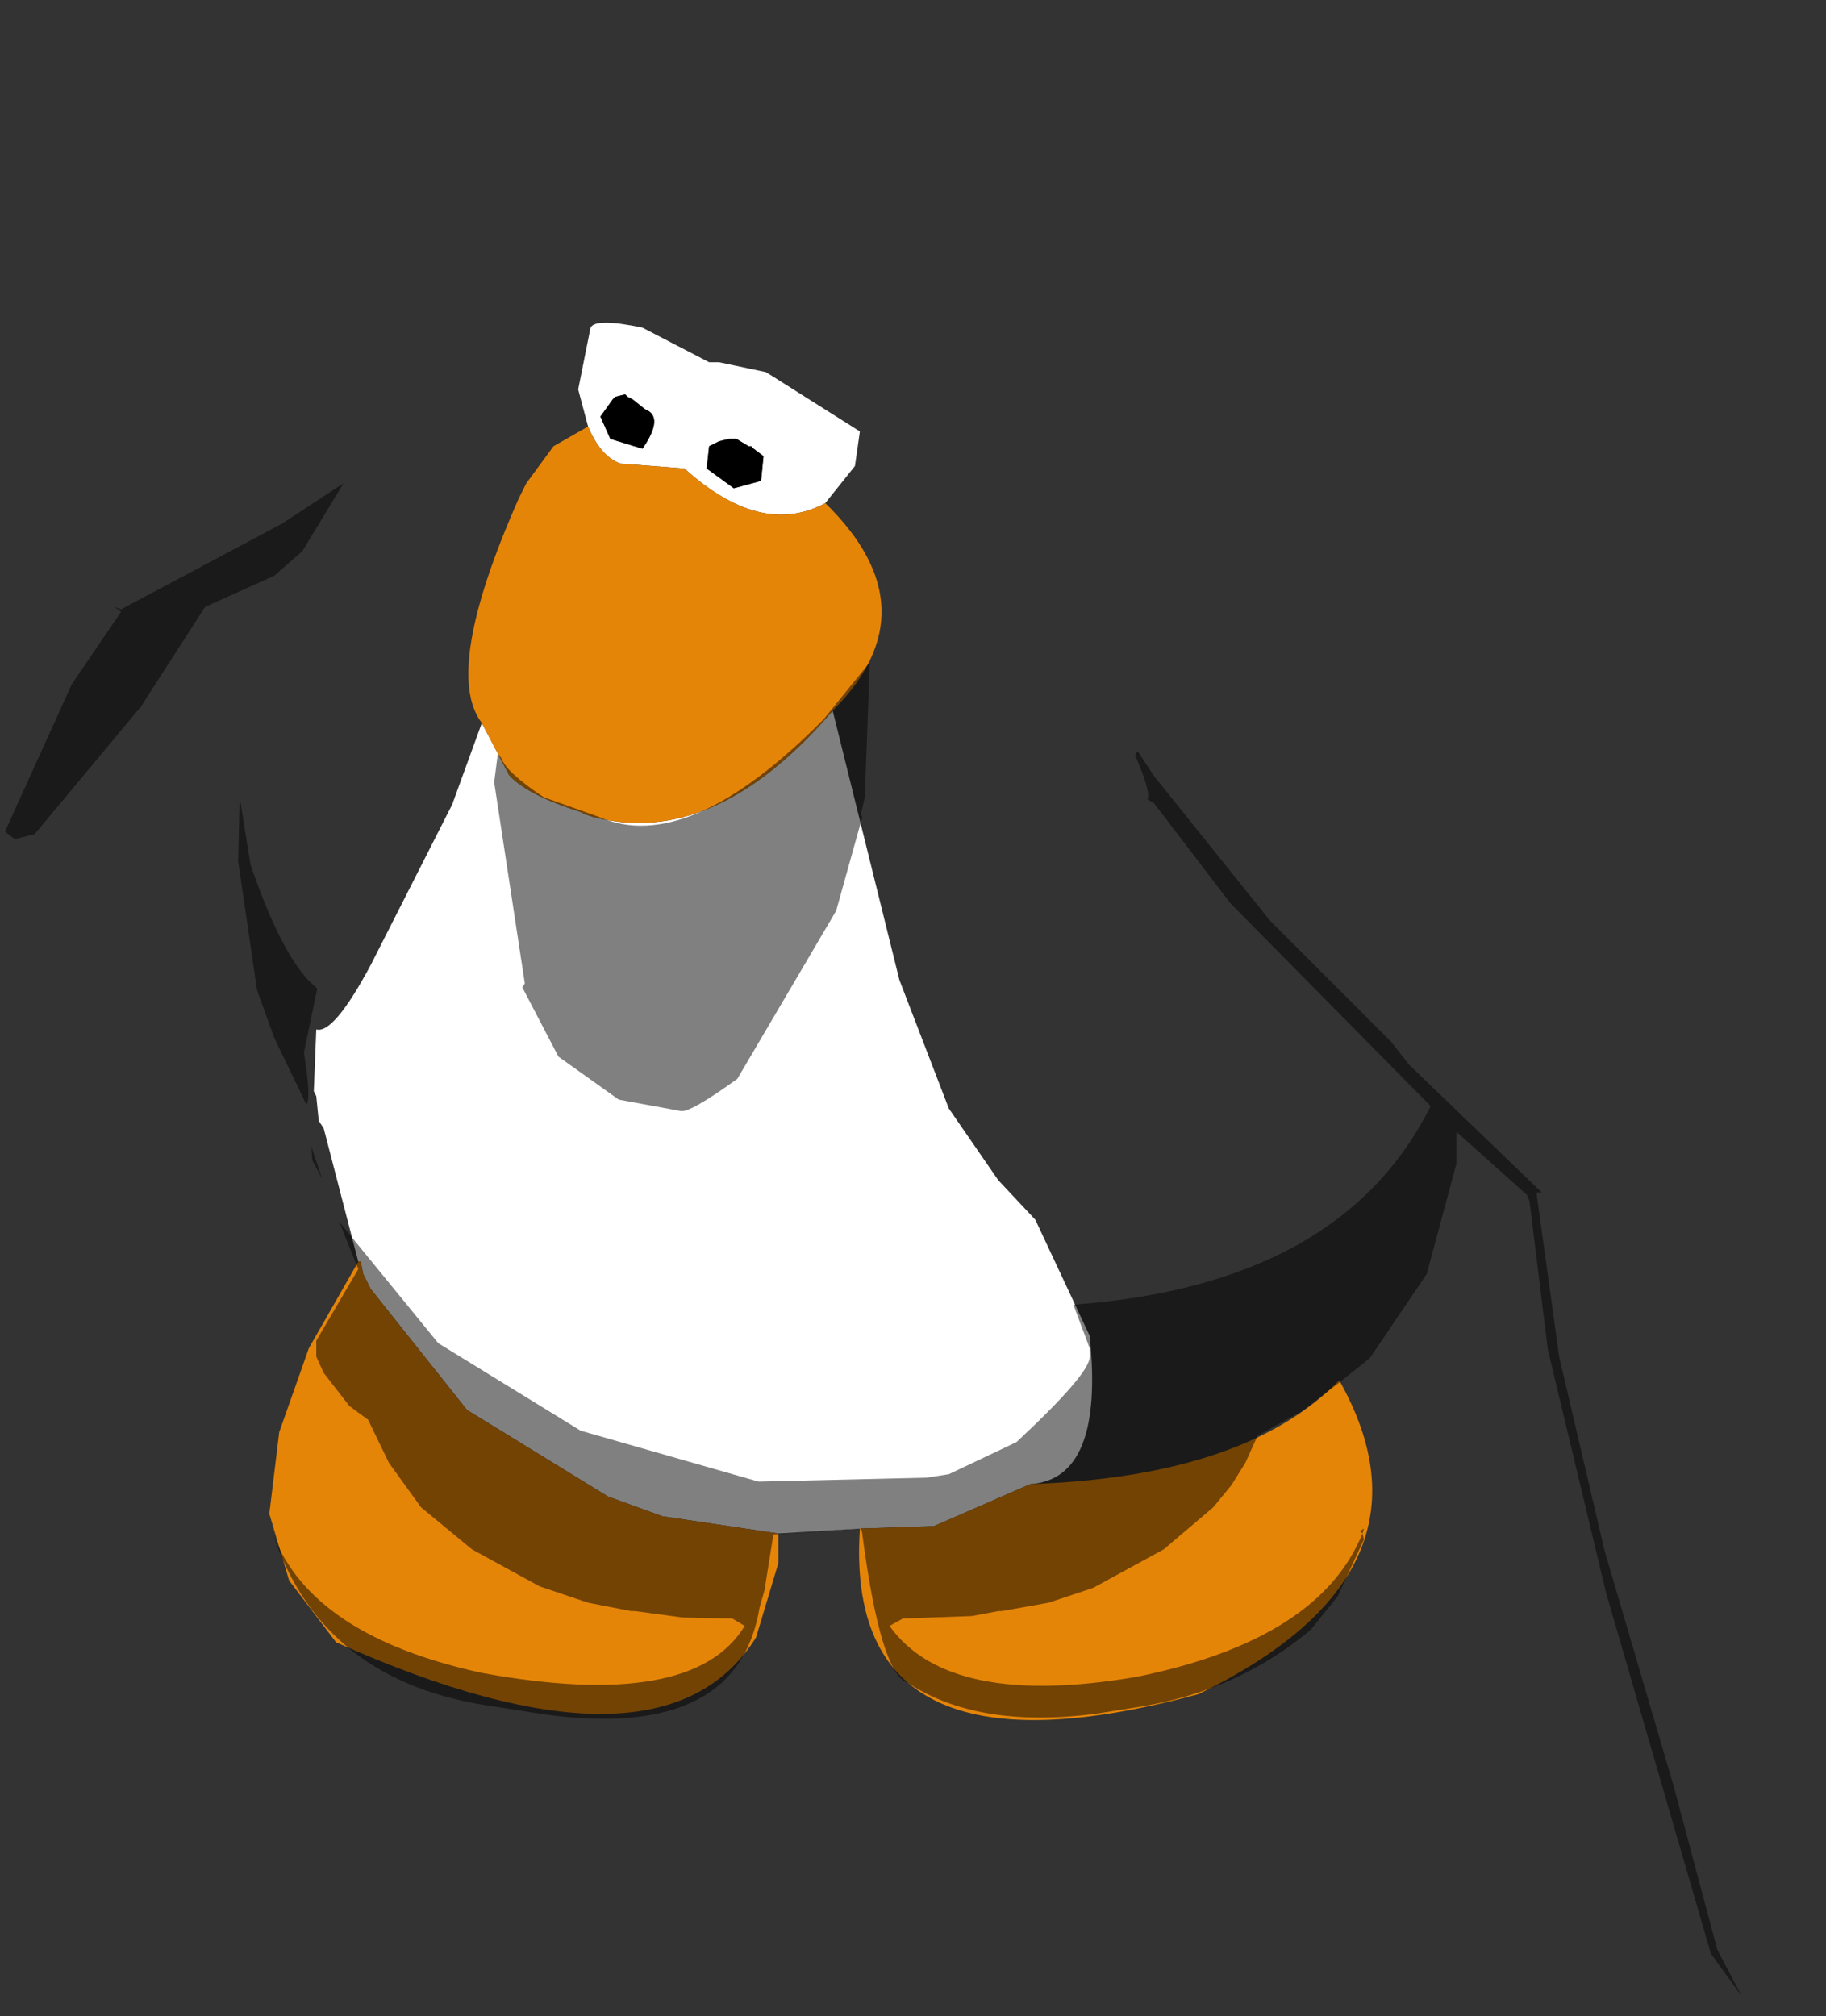 <?xml version="1.0" encoding="UTF-8" standalone="no"?>
<svg xmlns:ffdec="https://www.free-decompiler.com/flash" xmlns:xlink="http://www.w3.org/1999/xlink" ffdec:objectType="shape" height="204.0px" width="184.75px" xmlns="http://www.w3.org/2000/svg">
  <rect width="100%" height="100%" fill="#333333" stroke="none"/>
  <g transform="matrix(1.0, 0.0, 0.0, 1.0, 83.25, 73.4)">
    <path d="M1.0 -1.5 L7.75 25.75 12.75 38.75 17.75 46.0 21.5 50.0 27.0 61.75 Q28.5 76.25 21.0 76.75 L11.25 81.0 3.75 81.25 -4.5 81.75 -16.25 80.0 -21.75 78.0 -36.0 69.25 -45.75 57.0 -46.5 55.5 -46.75 54.25 -47.0 54.25 -50.5 40.75 -51.0 40.0 -51.25 37.5 -51.5 37.0 -51.25 30.75 Q-49.5 31.25 -45.75 24.25 L-37.5 8.0 -34.5 -0.25 -31.75 5.0 Q-30.0 7.0 -24.5 8.75 L-24.0 9.0 -23.25 9.25 Q-11.0 12.5 1.0 -1.5 M-23.75 -30.25 L-24.75 -34.0 -23.5 -40.25 Q-23.0 -41.25 -18.25 -40.25 L-11.5 -36.75 -10.5 -36.75 -5.75 -35.75 3.75 -29.75 3.25 -26.25 0.25 -22.5 Q-6.25 -19.0 -14.0 -26.0 L-20.5 -26.5 Q-22.5 -27.25 -23.75 -30.25 M-11.5 -28.25 L-11.75 -26.0 -9.0 -24.0 -6.25 -24.75 -6.0 -27.25 -7.0 -28.0 -7.25 -28.25 -7.5 -28.25 -8.75 -29.0 -9.5 -29.0 -10.5 -28.75 -11.5 -28.25 M-18.25 -28.0 Q-16.0 -31.25 -18.0 -32.0 L-19.25 -33.0 -19.75 -33.25 -20.0 -33.5 -21.0 -33.25 -21.25 -33.0 -22.5 -31.25 -21.5 -29.0 -18.25 -28.0" fill="#ffffff" fill-rule="evenodd" stroke="none"/>
    <path d="M-18.25 -28.0 L-21.5 -29.0 -22.5 -31.25 -21.25 -33.0 -21.0 -33.25 -20.0 -33.5 -19.75 -33.25 -19.25 -33.0 -18.0 -32.0 Q-16.0 -31.25 -18.25 -28.0 M-11.5 -28.25 L-10.5 -28.75 -9.5 -29.0 -8.75 -29.0 -7.5 -28.25 -7.25 -28.25 -7.0 -28.0 -6.0 -27.25 -6.25 -24.75 -9.0 -24.0 -11.75 -26.0 -11.5 -28.25" fill="#000000" fill-rule="evenodd" stroke="none"/>
    <path d="M0.25 -22.5 Q11.25 -11.75 1.0 -1.5 -11.0 12.5 -23.25 9.25 L-24.0 9.0 -24.5 8.75 Q-30.0 7.0 -31.75 5.0 L-34.5 -0.25 Q-38.5 -5.5 -30.75 -23.0 L-30.0 -24.5 -27.25 -28.25 -23.75 -30.25 Q-22.5 -27.25 -20.5 -26.5 L-14.0 -26.0 Q-6.25 -19.0 0.25 -22.5 M21.0 76.75 Q42.75 76.0 52.25 66.25 63.25 85.75 38.0 98.0 2.0 107.75 3.75 81.25 L11.25 81.0 21.0 76.75 M-4.5 81.75 L-4.5 84.75 -6.75 92.25 Q-16.25 107.5 -49.25 92.75 L-54.0 86.5 -56.0 79.75 -55.0 71.5 -52.0 63.0 -47.0 54.25 -46.75 54.25 -46.5 55.5 -45.75 57.0 -36.0 69.25 -21.75 78.0 -16.25 80.0 -4.5 81.75" fill="#e58508" fill-rule="evenodd" stroke="none"/>
    <path d="M-82.75 10.75 L-83.15 10.5 -83.25 8.85 -79.65 -3.9 -76.5 -12.5 -74.65 -16.0 -71.5 -20.25 -71.5 -20.4 Q-63.15 -33.25 -37.5 -47.65 -16.0 -75.4 0.85 -73.25 6.6 -72.4 19.35 -58.25 L24.85 -51.25 42.1 -25.65 46.0 -18.4 50.6 -15.15 62.6 -2.65 74.6 12.75 89.1 33.25 Q91.5 37.6 91.1 38.5 L91.75 38.75 96.5 44.85 100.35 60.0 101.5 81.6 101.0 93.85 97.5 122.85 94.35 130.35 94.0 130.6 93.0 128.6 90.5 123.85 86.1 107.35 79.1 83.5 74.5 63.85 72.25 47.6 72.25 47.25 72.75 47.25 59.35 34.35 57.5 32.0 45.25 19.75 33.5 5.1 31.85 2.6 31.6 3.0 Q33.25 6.85 32.85 7.5 L33.5 7.85 41.25 18.0 61.5 38.5 Q52.5 56.6 25.35 58.6 L27.0 63.0 27.0 63.85 Q27.1 65.5 19.6 72.5 L12.75 75.75 10.5 76.1 -6.5 76.5 -24.5 71.35 -38.9 62.5 -48.9 50.25 -50.65 45.85 -51.75 42.6 -52.25 38.35 Q-51.75 37.75 -52.5 33.1 L-51.15 26.6 Q-54.5 24.0 -57.9 14.1 L-59.0 7.25 -58.15 -1.15 -57.15 -6.0 -57.25 -6.9 -55.4 -15.0 -55.5 -15.15 -52.65 -17.65 -48.5 -24.5 -54.75 -20.4 -71.0 -11.75 -71.65 -12.0 -71.0 -11.5 -76.0 -4.15 -82.75 10.75 M52.1 66.6 L53.5 69.6 55.0 75.75 54.75 81.25 54.35 81.5 54.6 81.75 Q50.25 92.5 31.75 96.25 12.75 99.5 6.75 91.1 L8.1 90.35 15.1 90.1 17.75 89.6 18.1 89.6 22.85 88.75 27.35 87.25 34.5 83.35 39.5 79.1 41.35 76.85 42.75 74.6 44.0 71.85 48.5 69.35 52.1 66.6 M-55.65 81.75 L-55.75 81.5 -55.9 81.25 Q-57.5 74.0 -51.25 62.25 L-51.25 63.85 -50.5 65.5 -47.9 68.85 -46.0 70.25 -43.9 74.6 -40.65 79.1 -35.5 83.35 Q-32.05 85.25 -28.65 87.1 L-23.75 88.75 -19.4 89.6 -19.0 89.6 -14.15 90.25 -9.15 90.35 -7.9 91.1 Q-13.15 99.75 -34.5 95.85 -51.75 92.1 -55.65 81.75 M4.75 -6.4 L0.1 -0.65 Q-13.65 13.25 -22.65 9.25 L-28.25 7.25 Q-32.0 4.75 -32.5 3.35 L-32.75 3.0 -32.9 3.0 -33.25 5.75 -30.15 26.1 -30.4 26.5 -26.75 33.5 -20.65 37.85 -14.4 39.0 Q-13.5 39.25 -8.65 35.75 L1.35 18.75 4.0 9.25 3.85 9.0 4.25 7.25 4.75 -6.4" fill="#cecece" fill-opacity="0.0" fill-rule="evenodd" stroke="none"/>
    <path d="M-82.75 10.75 L-76.0 -4.15 -71.0 -11.5 -71.65 -12.0 -71.0 -11.75 -54.75 -20.4 -48.5 -24.5 -52.65 -17.65 -55.5 -15.15 -62.5 -12.0 -69.0 -1.9 -79.75 11.0 -81.75 11.5 -82.75 10.75 M-59.0 7.25 L-57.9 14.1 Q-54.5 24.0 -51.15 26.6 L-52.5 33.1 Q-51.75 37.75 -52.25 38.35 L-55.5 31.6 -57.25 26.75 -59.15 13.75 -59.0 7.25 M-51.75 42.6 L-50.65 45.85 -51.65 44.0 -51.75 42.6 M-48.9 50.25 L-38.9 62.5 -24.5 71.35 -6.5 76.5 10.5 76.1 12.75 75.75 19.6 72.5 Q27.1 65.5 27.0 63.85 L27.0 63.0 25.35 58.6 Q52.5 56.6 61.5 38.5 L41.25 18.0 33.5 7.85 32.85 7.5 Q33.25 6.85 31.6 3.0 L31.85 2.6 33.5 5.1 45.25 19.75 57.5 32.0 59.35 34.35 72.75 47.25 72.25 47.25 72.25 47.6 74.5 63.85 79.1 83.5 86.1 107.35 90.5 123.85 93.0 128.6 89.85 124.25 79.25 87.75 73.35 63.1 71.5 48.1 71.25 47.5 64.1 41.1 64.1 44.35 61.1 55.5 55.35 64.0 52.1 66.6 48.5 69.35 44.0 71.85 42.75 74.6 41.35 76.85 39.5 79.1 34.5 83.35 27.35 87.25 22.85 88.75 18.1 89.6 17.75 89.6 15.1 90.1 8.1 90.35 6.75 91.1 Q12.75 99.5 31.75 96.25 50.25 92.5 54.6 81.75 L54.35 81.5 54.75 81.25 54.6 81.75 54.75 82.35 52.1 88.1 49.35 91.5 Q42.1 97.6 32.25 99.25 L27.5 100.0 Q15.6 101.5 8.6 96.85 5.85 96.0 4.0 81.85 L4.0 81.75 3.85 81.25 -5.0 81.85 -5.9 87.5 -6.4 89.25 Q-8.65 102.85 -28.5 100.0 L-33.25 99.25 Q-50.65 96.85 -55.65 81.75 -51.75 92.1 -34.5 95.85 -13.15 99.75 -7.9 91.1 L-9.15 90.35 -14.15 90.25 -19.0 89.6 -19.4 89.6 -23.75 88.75 -28.65 87.1 Q-32.05 85.25 -35.5 83.35 L-40.65 79.1 -43.9 74.6 -46.0 70.25 -47.9 68.85 -50.5 65.5 -51.25 63.85 -51.25 62.25 -47.0 55.0 -48.9 50.25 M4.75 -6.4 L4.25 7.25 3.85 9.0 4.0 9.25 1.35 18.75 -8.65 35.75 Q-13.5 39.25 -14.4 39.0 L-20.65 37.85 -26.75 33.5 -30.4 26.5 -30.15 26.1 -33.25 5.75 -32.9 3.0 -32.75 3.0 -32.5 3.35 Q-32.0 4.75 -28.25 7.25 L-22.65 9.25 Q-13.65 13.25 0.1 -0.65 L4.75 -6.4" fill="#000000" fill-opacity="0.498" fill-rule="evenodd" stroke="none"/>
  </g>
</svg>
